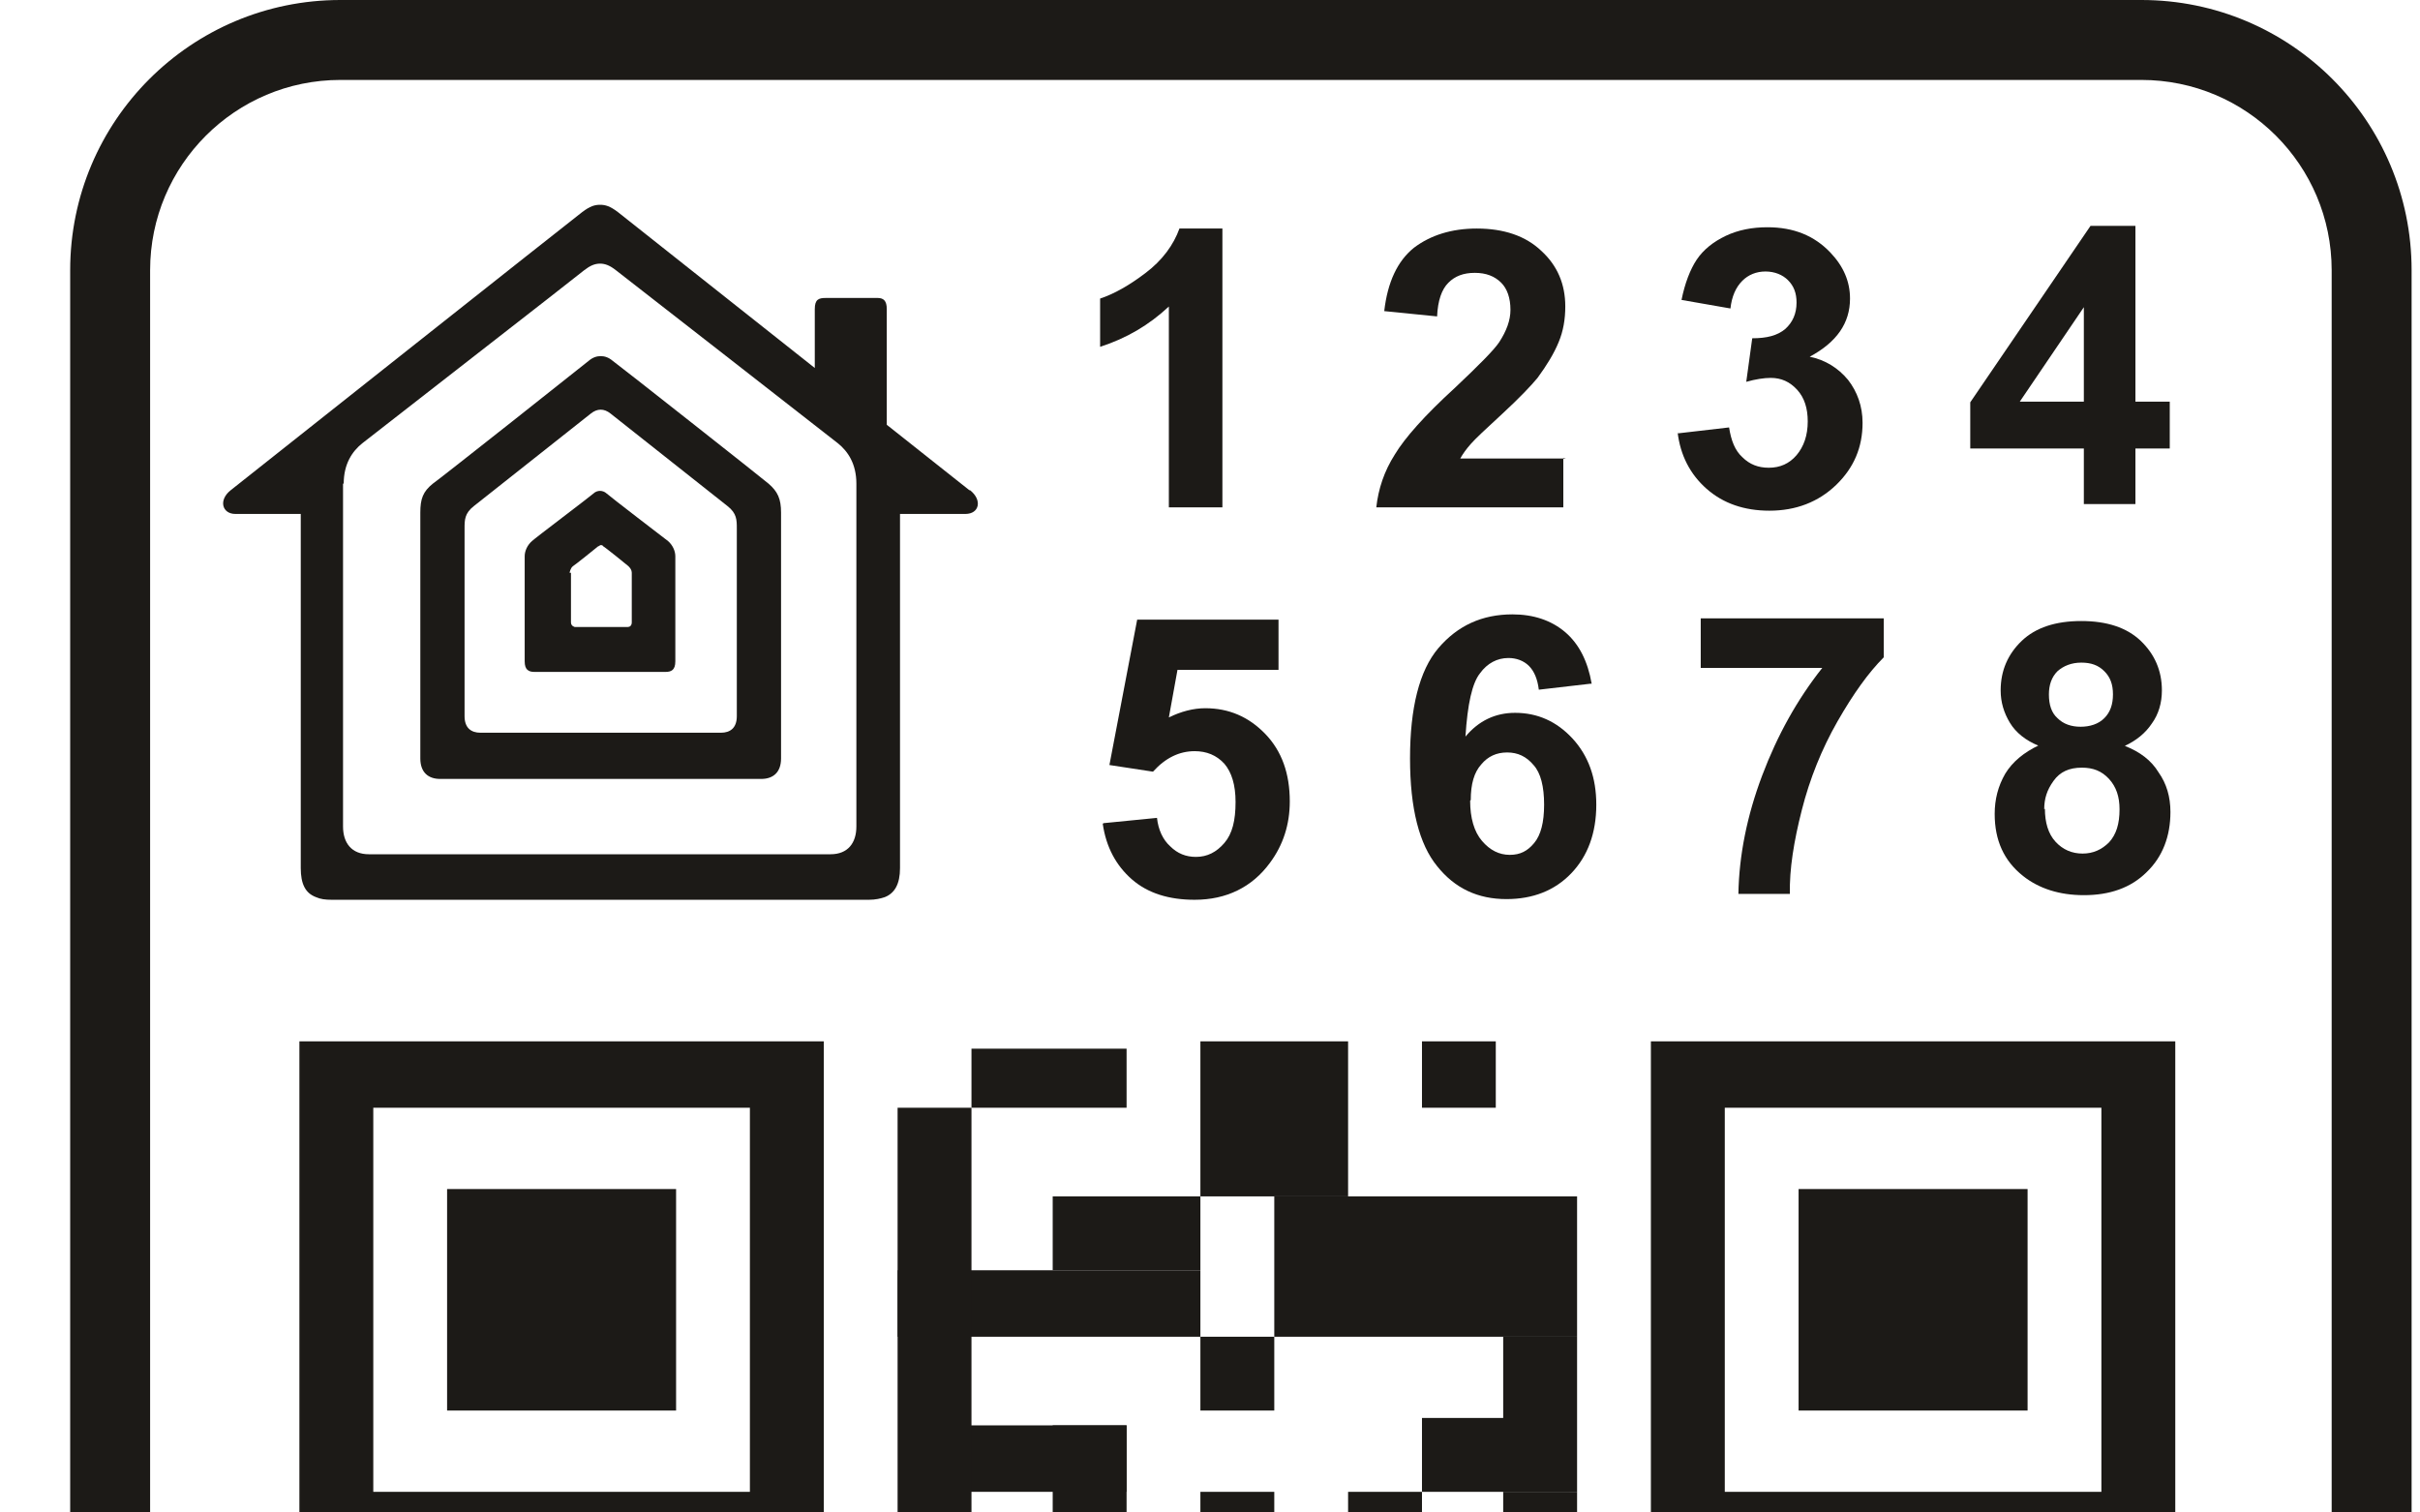 <svg width="32" height="20" viewBox="0 0 32 20" fill="none" xmlns="http://www.w3.org/2000/svg">
<g clip-path="url(#clip0_2957_55938)">
<path d="M20.854 15.82H16.85V17.676H20.854V15.82Z" fill="#1C1A17"/>
<path d="M15.873 16.797H11.869V17.676H15.873V16.797Z" fill="#1C1A17"/>
<path d="M14.897 18.848H11.967V19.727H14.897V18.848Z" fill="#1C1A17"/>
<path d="M15.873 15.82H13.92V16.797H15.873V15.82Z" fill="#1C1A17"/>
<path d="M17.826 13.77H15.873V15.82H17.826V13.77Z" fill="#1C1A17"/>
<path d="M14.897 13.867H12.846V14.648H14.897V13.867Z" fill="#1C1A17"/>
<path d="M20.756 18.75H18.803V19.727H20.756V18.75Z" fill="#1C1A17"/>
<path d="M20.854 17.676H19.877V19.727H20.854V17.676Z" fill="#1C1A17"/>
<path d="M19.779 13.77H18.803V14.648H19.779V13.77Z" fill="#1C1A17"/>
<path d="M16.85 17.676H15.873V18.652H16.85V17.676Z" fill="#1C1A17"/>
<path d="M12.846 14.648H11.869V20.605H12.846V14.648Z" fill="#1C1A17"/>
<path d="M20.854 19.727H19.877V20.703H20.854V19.727Z" fill="#1C1A17"/>
<path d="M18.803 19.727H17.826V20.703H18.803V19.727Z" fill="#1C1A17"/>
<path d="M16.85 19.727H15.873V20.605H16.85V19.727Z" fill="#1C1A17"/>
<path d="M14.897 18.848H13.92V20.605H14.897V18.848Z" fill="#1C1A17"/>
<path d="M12.818 6.482L11.726 5.617V4.088C11.726 3.975 11.682 3.94 11.604 3.94H10.922C10.826 3.94 10.774 3.957 10.774 4.088V4.866C9.551 3.896 8.223 2.848 8.17 2.804C8.066 2.725 8.004 2.708 7.935 2.708C7.865 2.708 7.804 2.725 7.699 2.804C7.594 2.883 3.182 6.377 3.051 6.482C2.885 6.613 2.938 6.796 3.112 6.796H3.977V11.479C3.977 11.689 4.038 11.811 4.178 11.863C4.239 11.89 4.3 11.898 4.388 11.898H11.49C11.578 11.898 11.647 11.881 11.7 11.863C11.831 11.811 11.901 11.689 11.901 11.479V6.796H12.766C12.949 6.796 12.993 6.613 12.827 6.482H12.818ZM4.545 6.395C4.545 6.133 4.659 5.967 4.79 5.862C4.921 5.757 7.655 3.634 7.725 3.573C7.804 3.512 7.865 3.486 7.935 3.486C8.004 3.486 8.066 3.512 8.144 3.573C8.223 3.634 10.948 5.757 11.08 5.862C11.211 5.967 11.324 6.133 11.324 6.395V10.929C11.324 11.147 11.211 11.296 10.983 11.296H4.877C4.65 11.296 4.536 11.147 4.536 10.929V6.395H4.545Z" fill="#1C1A17"/>
<path d="M5.811 10.3H10.066C10.223 10.3 10.328 10.213 10.328 10.029V6.779C10.328 6.596 10.284 6.5 10.162 6.395C10.092 6.334 8.153 4.805 8.1 4.77C8.048 4.726 7.995 4.709 7.943 4.709C7.891 4.709 7.838 4.726 7.786 4.77C7.733 4.814 5.803 6.343 5.724 6.395C5.593 6.5 5.558 6.596 5.558 6.779V10.029C5.558 10.213 5.663 10.3 5.82 10.3H5.811ZM6.143 6.989C6.143 6.876 6.143 6.788 6.266 6.692C6.344 6.631 7.768 5.504 7.812 5.469C7.856 5.434 7.899 5.417 7.943 5.417C7.987 5.417 8.03 5.434 8.074 5.469C8.118 5.504 9.542 6.631 9.62 6.692C9.743 6.788 9.743 6.876 9.743 6.989V9.47C9.743 9.627 9.655 9.689 9.533 9.689H6.353C6.231 9.689 6.143 9.627 6.143 9.47V6.989Z" fill="#1C1A17"/>
<path d="M7.078 8.885H8.799C8.878 8.885 8.93 8.859 8.93 8.745V7.356C8.93 7.286 8.895 7.208 8.834 7.155C8.799 7.129 8.048 6.552 8.022 6.526C7.995 6.5 7.96 6.491 7.934 6.491C7.908 6.491 7.873 6.5 7.847 6.526C7.821 6.552 7.069 7.12 7.034 7.155C6.973 7.208 6.938 7.286 6.938 7.356V8.745C6.938 8.859 6.991 8.885 7.069 8.885H7.078ZM7.532 7.574C7.532 7.574 7.541 7.513 7.576 7.487C7.594 7.478 7.899 7.234 7.908 7.225C7.917 7.225 7.934 7.208 7.943 7.208C7.952 7.208 7.969 7.208 7.978 7.225C7.987 7.225 8.292 7.47 8.31 7.487C8.336 7.513 8.354 7.54 8.354 7.574V8.23C8.354 8.273 8.327 8.291 8.301 8.291H7.602C7.602 8.291 7.55 8.282 7.55 8.23V7.574H7.532Z" fill="#1C1A17"/>
<path d="M16.164 6.709H15.456V4.053C15.194 4.298 14.897 4.473 14.547 4.586V3.948C14.731 3.887 14.932 3.774 15.15 3.608C15.369 3.442 15.517 3.241 15.596 3.022H16.164V6.709Z" fill="#1C1A17"/>
<path d="M20.672 6.054V6.709H18.199C18.226 6.464 18.304 6.229 18.444 6.01C18.575 5.792 18.837 5.495 19.239 5.128C19.553 4.831 19.754 4.63 19.824 4.525C19.92 4.377 19.973 4.237 19.973 4.097C19.973 3.94 19.929 3.817 19.851 3.739C19.763 3.651 19.649 3.608 19.501 3.608C19.352 3.608 19.239 3.651 19.152 3.739C19.064 3.826 19.012 3.975 19.003 4.184L18.304 4.114C18.348 3.73 18.479 3.451 18.697 3.276C18.916 3.11 19.195 3.022 19.527 3.022C19.885 3.022 20.174 3.119 20.383 3.319C20.593 3.512 20.698 3.756 20.698 4.053C20.698 4.219 20.672 4.377 20.61 4.525C20.549 4.674 20.453 4.831 20.331 4.997C20.244 5.102 20.095 5.259 19.868 5.469C19.649 5.67 19.501 5.809 19.449 5.87C19.387 5.94 19.344 6.001 19.309 6.063H20.707L20.672 6.054Z" fill="#1C1A17"/>
<path d="M22.183 5.731L22.864 5.652C22.891 5.827 22.943 5.958 23.039 6.045C23.135 6.141 23.249 6.185 23.389 6.185C23.537 6.185 23.659 6.132 23.756 6.019C23.852 5.905 23.904 5.757 23.904 5.573C23.904 5.399 23.86 5.259 23.764 5.154C23.668 5.049 23.555 4.997 23.415 4.997C23.327 4.997 23.214 5.014 23.091 5.049L23.17 4.473C23.362 4.473 23.502 4.438 23.607 4.35C23.703 4.263 23.756 4.149 23.756 4.001C23.756 3.878 23.721 3.782 23.642 3.704C23.572 3.634 23.467 3.59 23.345 3.59C23.223 3.59 23.118 3.634 23.039 3.713C22.952 3.8 22.899 3.922 22.882 4.079L22.235 3.966C22.279 3.747 22.349 3.564 22.436 3.433C22.524 3.302 22.655 3.197 22.821 3.118C22.987 3.04 23.17 3.005 23.371 3.005C23.721 3.005 23.991 3.118 24.201 3.337C24.376 3.52 24.463 3.721 24.463 3.948C24.463 4.272 24.288 4.525 23.93 4.717C24.14 4.761 24.306 4.866 24.437 5.023C24.559 5.18 24.629 5.372 24.629 5.591C24.629 5.914 24.515 6.185 24.28 6.412C24.044 6.639 23.747 6.753 23.397 6.753C23.065 6.753 22.786 6.657 22.567 6.464C22.349 6.272 22.218 6.019 22.183 5.713" fill="#1C1A17"/>
<path d="M27.555 6.665V5.931H26.053V5.32L27.643 2.987H28.237V5.311H28.691V5.931H28.237V6.665H27.555ZM27.555 5.311V4.062L26.708 5.311H27.555Z" fill="#1C1A17"/>
<path d="M14.591 10.885L15.299 10.815C15.316 10.972 15.377 11.104 15.474 11.191C15.57 11.287 15.683 11.331 15.814 11.331C15.963 11.331 16.085 11.269 16.19 11.147C16.295 11.025 16.338 10.85 16.338 10.605C16.338 10.378 16.286 10.212 16.19 10.099C16.085 9.985 15.954 9.933 15.797 9.933C15.596 9.933 15.412 10.02 15.246 10.204L14.67 10.116L15.037 8.194H16.906V8.858H15.57L15.456 9.487C15.613 9.409 15.779 9.365 15.937 9.365C16.251 9.365 16.513 9.479 16.732 9.706C16.95 9.933 17.055 10.23 17.055 10.597C17.055 10.902 16.968 11.173 16.793 11.409C16.557 11.732 16.216 11.898 15.797 11.898C15.456 11.898 15.177 11.811 14.967 11.628C14.757 11.444 14.626 11.2 14.582 10.894" fill="#1C1A17"/>
<path d="M21.03 9.041L20.348 9.12C20.331 8.98 20.287 8.875 20.217 8.805C20.147 8.736 20.051 8.701 19.946 8.701C19.798 8.701 19.667 8.77 19.571 8.902C19.466 9.033 19.405 9.312 19.378 9.74C19.553 9.531 19.772 9.426 20.034 9.426C20.331 9.426 20.584 9.539 20.794 9.766C21.003 9.994 21.108 10.282 21.108 10.64C21.108 11.016 20.995 11.321 20.776 11.549C20.558 11.776 20.27 11.889 19.92 11.889C19.544 11.889 19.239 11.749 19.003 11.453C18.767 11.164 18.645 10.692 18.645 10.028C18.645 9.365 18.767 8.867 19.02 8.57C19.274 8.273 19.597 8.124 19.999 8.124C20.278 8.124 20.514 8.203 20.698 8.36C20.881 8.517 20.995 8.744 21.047 9.041M19.44 10.588C19.44 10.815 19.492 10.998 19.597 11.12C19.702 11.243 19.824 11.304 19.964 11.304C20.104 11.304 20.2 11.252 20.287 11.147C20.374 11.042 20.418 10.876 20.418 10.64C20.418 10.404 20.374 10.221 20.278 10.116C20.182 10.002 20.069 9.95 19.929 9.95C19.789 9.95 19.675 10.002 19.588 10.107C19.492 10.212 19.448 10.369 19.448 10.579" fill="#1C1A17"/>
<path d="M22.489 8.832V8.177H24.909V8.692C24.708 8.893 24.507 9.173 24.297 9.54C24.088 9.906 23.93 10.3 23.826 10.71C23.721 11.121 23.66 11.496 23.668 11.82H22.987C22.996 11.313 23.1 10.789 23.301 10.256C23.502 9.723 23.764 9.251 24.096 8.832H22.489Z" fill="#1C1A17"/>
<path d="M26.962 9.863C26.787 9.793 26.656 9.688 26.577 9.557C26.498 9.426 26.455 9.286 26.455 9.129C26.455 8.867 26.551 8.649 26.734 8.474C26.918 8.299 27.18 8.212 27.521 8.212C27.861 8.212 28.123 8.299 28.307 8.474C28.49 8.649 28.587 8.867 28.587 9.129C28.587 9.295 28.543 9.444 28.455 9.566C28.368 9.697 28.246 9.793 28.097 9.863C28.298 9.942 28.447 10.055 28.543 10.213C28.648 10.361 28.7 10.536 28.7 10.737C28.7 11.06 28.595 11.331 28.386 11.532C28.176 11.741 27.896 11.837 27.556 11.837C27.232 11.837 26.962 11.75 26.752 11.584C26.498 11.383 26.376 11.112 26.376 10.763C26.376 10.571 26.42 10.396 26.516 10.23C26.612 10.073 26.761 9.95 26.962 9.854M27.04 10.693C27.04 10.876 27.084 11.025 27.18 11.13C27.276 11.235 27.398 11.287 27.538 11.287C27.678 11.287 27.791 11.235 27.888 11.139C27.984 11.034 28.027 10.894 28.027 10.702C28.027 10.536 27.984 10.405 27.888 10.3C27.791 10.195 27.678 10.151 27.529 10.151C27.363 10.151 27.241 10.204 27.154 10.326C27.066 10.448 27.031 10.562 27.031 10.702M27.093 9.182C27.093 9.321 27.128 9.426 27.206 9.496C27.285 9.575 27.39 9.61 27.512 9.61C27.634 9.61 27.748 9.575 27.826 9.496C27.905 9.417 27.94 9.313 27.94 9.182C27.94 9.051 27.905 8.954 27.826 8.876C27.748 8.797 27.652 8.762 27.521 8.762C27.39 8.762 27.285 8.806 27.206 8.876C27.128 8.954 27.093 9.059 27.093 9.182Z" fill="#1C1A17"/>
<path d="M28.316 1.057C29.705 1.057 30.832 2.184 30.832 3.573V38.142C30.832 39.531 29.705 40.658 28.316 40.658H4.501C3.112 40.658 1.985 39.531 1.985 38.142V3.573C1.985 2.184 3.112 1.057 4.501 1.057H28.316ZM28.316 0H4.501C2.527 0 0.928 1.599 0.928 3.573V38.142C0.928 40.116 2.527 41.715 4.501 41.715H28.316C30.29 41.715 31.889 40.116 31.889 38.142V3.573C31.889 1.599 30.29 0 28.316 0Z" fill="#1C1A17"/>
<path fill-rule="evenodd" clip-rule="evenodd" d="M10.893 13.77V20.605H3.959V13.77H10.893ZM9.916 19.727V14.648H4.936V19.727H9.916Z" fill="#1C1A17"/>
<path d="M8.94 15.723H5.912V18.652H8.94V15.723Z" fill="#1C1A17"/>
<path fill-rule="evenodd" clip-rule="evenodd" d="M28.764 13.77V20.605H21.83V13.77H28.764ZM27.787 19.727V14.648H22.807V19.727H27.787Z" fill="#1C1A17"/>
<path d="M26.811 15.723H23.783V18.652H26.811V15.723Z" fill="#1C1A17"/>
</g>
<defs>
<clipPath id="clip0_2957_55938">
<rect width="30.961" height="41.715" fill="white" transform="translate(0.928)"/>
</clipPath>
</defs>
</svg>
